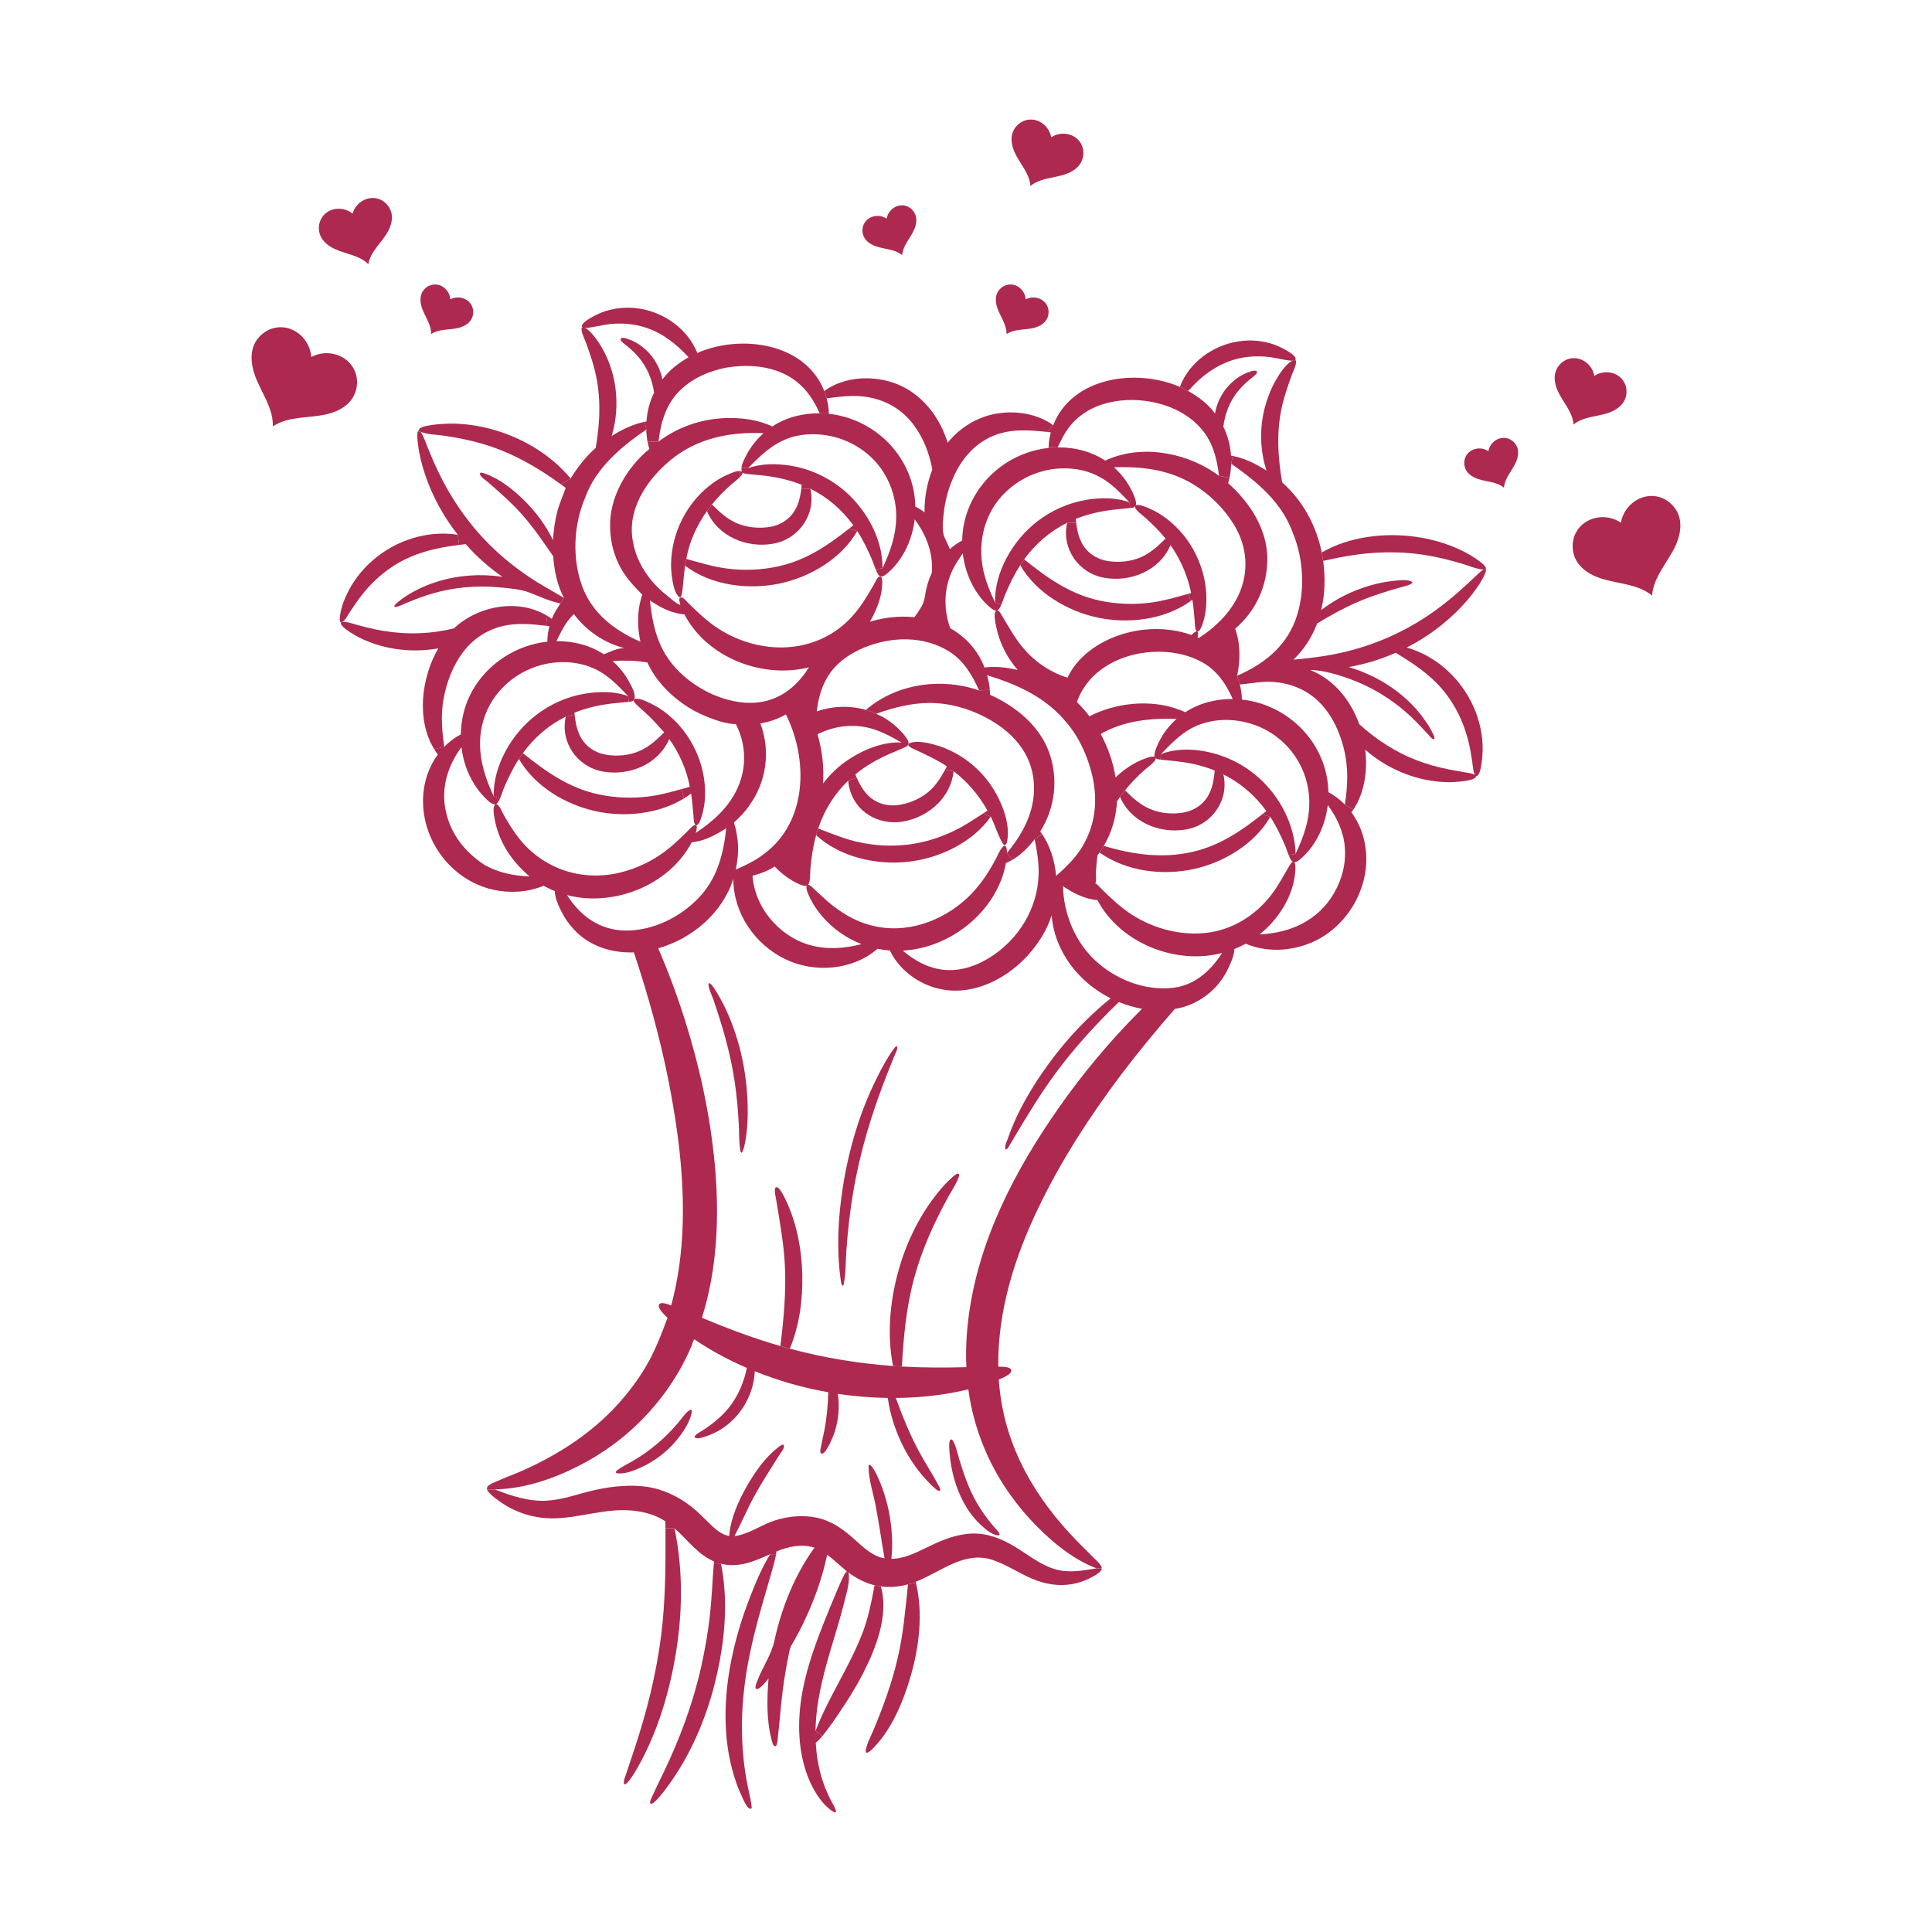 <svg width="100" height="100" viewBox="0 0 100 100" fill="none" xmlns="http://www.w3.org/2000/svg">
<path d="M85.512 30.816L85.518 30.832C85.516 30.83 85.512 30.828 85.51 30.826C85.51 30.83 85.508 30.832 85.508 30.836L85.502 30.82C84.76 30.215 83.734 30.227 82.862 29.939C82.363 29.775 81.877 29.496 81.608 29.045C81.348 28.609 81.328 28.039 81.559 27.588C81.994 26.734 83.129 26.531 83.897 27.053C84.051 26.137 84.983 25.457 85.901 25.732C86.387 25.879 86.785 26.285 86.92 26.775C87.061 27.281 86.926 27.826 86.699 28.299C86.303 29.129 85.586 29.861 85.512 30.816Z" fill="#AD2950"/>
<path d="M83.213 21.383C82.631 21.572 81.948 21.566 81.454 21.968L81.448 21.98C81.448 21.976 81.448 21.974 81.448 21.972C81.446 21.974 81.444 21.974 81.442 21.976L81.446 21.967C81.397 21.33 80.918 20.842 80.655 20.289C80.502 19.972 80.415 19.609 80.508 19.271C80.598 18.947 80.864 18.676 81.186 18.578C81.799 18.394 82.42 18.847 82.522 19.457C83.034 19.109 83.791 19.244 84.081 19.814C84.235 20.115 84.223 20.496 84.049 20.785C83.87 21.086 83.545 21.273 83.213 21.383Z" fill="#AD2950"/>
<path d="M77.846 25.236L77.85 25.244C77.848 25.244 77.846 25.244 77.846 25.242C77.844 25.244 77.844 25.246 77.844 25.246L77.84 25.24C77.469 24.935 76.957 24.941 76.519 24.799C76.272 24.717 76.027 24.576 75.894 24.351C75.764 24.133 75.754 23.849 75.869 23.623C76.088 23.195 76.654 23.094 77.039 23.355C77.115 22.898 77.58 22.558 78.041 22.695C78.283 22.767 78.482 22.973 78.551 23.217C78.619 23.469 78.553 23.742 78.439 23.978C78.242 24.392 77.883 24.76 77.846 25.236Z" fill="#AD2950"/>
<path d="M76.572 29.047C76.633 29.095 76.971 29.334 76.9 29.449C76.908 29.453 76.91 29.459 76.912 29.466L76.781 29.482C76.428 29.457 76.061 29.293 75.725 29.193C75.109 29.008 74.482 28.849 73.848 28.742C72.324 28.488 70.781 28.564 69.272 28.865C68.963 28.929 68.697 28.986 68.486 29.031L68.412 28.595C69.848 27.769 71.658 27.558 73.277 27.785C74.064 27.896 74.844 28.113 75.564 28.451C75.916 28.619 76.266 28.81 76.572 29.047Z" fill="#AD2950"/>
<path d="M73.033 37.098C72.334 36.44 71.535 35.893 70.67 35.48C70.184 35.25 69.68 35.062 69.166 34.912C68.713 34.781 68.285 34.691 67.814 34.676C69.047 35.17 69.918 36.254 70.353 37.482C71.234 38.281 72.231 38.934 73.344 39.357C73.871 39.559 74.42 39.711 74.978 39.822C75.26 39.879 75.543 39.924 75.824 39.975C75.988 40.004 76.188 40.022 76.338 40.105C76.236 39.9 76.234 39.627 76.199 39.402C76.147 39.045 76.084 38.685 75.996 38.334C75.803 37.578 75.492 36.85 75.051 36.203C74.338 35.133 73.322 34.438 72.24 33.787C71.406 34.158 70.574 34.391 69.807 34.527C70.928 34.857 71.986 35.44 72.844 36.236C73.201 36.568 73.525 36.94 73.799 37.344C73.926 37.527 74.045 37.715 74.139 37.916C74.168 37.978 74.266 38.141 74.248 38.215C74.207 38.377 73.99 38.092 73.93 38.025C73.635 37.713 73.346 37.393 73.033 37.098ZM63.725 24L63.807 23.6C64.43 23.719 65.023 24.02 65.553 24.355C65.209 23.301 65.189 22.143 65.473 21.07C65.602 20.588 65.785 20.115 66.035 19.682C66.244 19.32 66.514 18.891 66.879 18.672L67.076 18.678C67.131 18.834 66.92 19.254 66.887 19.35C66.695 19.865 66.514 20.385 66.383 20.92C66.055 22.273 66.133 23.609 66.363 24.967C67.432 25.92 68.131 27.195 68.412 28.596L68.486 29.031C68.606 29.877 68.582 30.742 68.385 31.576C69.144 30.994 70.019 30.561 70.938 30.299C71.297 30.197 71.664 30.119 72.031 30.078C72.328 30.045 72.719 29.98 73.01 30.078C73.143 30.121 73.133 30.166 73.022 30.229C72.85 30.326 72.629 30.361 72.441 30.416C71.689 30.631 70.945 30.863 70.225 31.18C69.512 31.488 68.838 31.869 68.174 32.272C67.91 32.975 67.494 33.621 66.949 34.143C67.217 34.119 67.482 34.094 67.748 34.062C68.295 33.998 68.84 33.916 69.379 33.797C70.975 33.443 72.494 32.803 73.857 31.898C74.41 31.531 74.936 31.123 75.436 30.688C75.725 30.434 76.006 30.172 76.285 29.91C76.441 29.764 76.6 29.596 76.781 29.482L76.912 29.467C76.959 29.596 76.658 30.23 75.949 31.064C75.281 31.854 74.207 32.807 72.811 33.516C74.348 33.949 75.623 35.131 76.268 36.578C76.586 37.291 76.758 38.072 76.742 38.853C76.74 38.975 76.684 40.219 76.397 40.17C76.42 40.391 75.584 40.453 75.473 40.463C74.961 40.512 74.443 40.477 73.939 40.387C72.731 40.17 71.586 39.617 70.664 38.803C70.791 39.834 70.644 41.027 70.045 41.912L69.611 41.65C69.756 40.691 69.803 39.752 69.57 38.803C69.295 37.664 68.723 36.533 67.713 35.881C67.191 35.541 66.586 35.357 65.967 35.301C65.352 35.244 64.779 35.379 64.17 35.428L64.031 34.978C65.381 34.391 66.518 33.514 67.051 32.096C67.58 30.68 67.488 28.92 66.897 27.537C66.336 25.982 65.031 24.914 63.725 24Z" fill="#AD2950"/>
<path d="M66.043 17.869C66.168 17.918 67.211 18.377 67.045 18.637C67.059 18.646 67.068 18.66 67.076 18.677L66.879 18.672C66.455 18.646 66.041 18.515 65.619 18.471C65.113 18.42 64.609 18.441 64.117 18.552C63.221 18.762 62.44 19.259 61.803 19.914C61.688 20.033 61.586 20.142 61.498 20.238L61.07 20.027C61.535 18.763 62.781 17.875 64.088 17.672C64.742 17.566 65.422 17.633 66.043 17.869Z" fill="#AD2950"/>
<path d="M61.26 39.451C60.727 39.371 60.31 39.351 60.062 39.318L60.096 39.027C61.414 38.531 63.09 38.904 64.26 39.601C65.553 40.373 66.504 41.621 66.897 43.078C67.019 43.547 67.061 43.931 67.057 44.199L66.699 44.259C66.627 44.078 66.566 43.884 66.545 43.834C66.318 43.294 66.066 42.769 65.75 42.279L65.33 42.15C65.402 42.091 65.473 42.037 65.545 41.978C64.963 41.177 64.209 40.523 63.322 40.084L62.853 40.078C62.861 40.013 62.867 39.947 62.873 39.882C62.291 39.65 61.728 39.517 61.26 39.451Z" fill="#AD2950"/>
<path d="M57.163 29.908C55.829 29.676 54.928 28.391 55.235 27.059L55.702 27.053C55.758 27.508 55.86 27.963 56.141 28.338C56.444 28.74 56.895 28.977 57.389 29.047C57.936 29.123 58.522 29.066 59.032 28.85C59.54 28.633 59.942 28.264 60.327 27.877C60.001 27.471 59.633 27.113 59.247 26.768C59.172 26.701 58.667 26.34 58.755 26.191L58.786 26.16C58.926 26.072 59.327 26.252 59.428 26.293C59.766 26.43 60.081 26.617 60.372 26.836C61.001 27.314 61.516 27.939 61.87 28.643C62.264 29.422 62.475 30.307 62.44 31.18C62.428 31.549 62.372 31.93 62.249 32.281C62.219 32.359 62.108 32.719 61.973 32.684C61.969 32.682 61.963 32.68 61.958 32.678C61.838 32.621 61.848 32.268 61.84 32.176C61.807 31.797 61.78 31.418 61.717 31.043C61.688 31.066 61.657 31.09 61.626 31.111L61.516 30.732C61.563 30.719 61.608 30.705 61.655 30.693C61.547 30.189 61.374 29.629 61.096 29.074C60.944 28.764 60.77 28.48 60.584 28.221C60.02 29.537 58.524 30.146 57.163 29.908Z" fill="#AD2950"/>
<path d="M57.973 41.25L58.232 40.904C58.615 41.293 59.018 41.658 59.525 41.873C60.035 42.092 60.621 42.148 61.166 42.072C61.662 42.002 62.115 41.766 62.418 41.363C62.699 40.988 62.801 40.533 62.853 40.078L63.322 40.084C63.631 41.416 62.728 42.699 61.395 42.932C60.031 43.172 58.541 42.562 57.973 41.25Z" fill="#AD2950"/>
<path d="M57.129 43.785C58.67 44.238 60.207 44.457 61.793 44.076C63.16 43.746 64.254 43.002 65.33 42.15L65.75 42.279C64.939 43.684 63.353 44.635 61.803 44.978C60.178 45.336 58.291 45.109 56.912 44.125L57.129 43.785Z" fill="#AD2950"/>
<path d="M54.277 23.14C54.281 22.884 54.324 22.627 54.391 22.378C54.332 22.373 54.273 22.367 54.215 22.359L54.512 22.009C55.502 19.486 58.85 19.06 61.07 20.027L61.498 20.238C62.02 20.525 62.531 20.912 62.887 21.4C63 20.752 63.334 20.156 63.834 19.73C64.027 19.562 64.242 19.423 64.475 19.324C64.561 19.289 64.977 19.101 65.059 19.234C65.123 19.341 64.707 19.621 64.648 19.672C64.436 19.855 64.234 20.052 64.057 20.273C63.641 20.797 63.404 21.422 63.32 22.084C63.547 22.548 63.682 23.06 63.717 23.58C63.746 23.584 63.777 23.589 63.807 23.599L63.725 24C63.717 24.244 63.693 24.492 63.639 24.732L63.092 24.625C63 23.759 62.772 22.886 62.193 22.212C61.672 21.601 60.99 21.197 60.228 20.957C58.639 20.455 56.58 20.646 55.44 21.982C55.09 22.402 54.893 22.837 54.748 23.158L54.277 23.14Z" fill="#AD2950"/>
<path d="M53.334 9.619C53.285 8.982 52.807 8.492 52.543 7.939C52.391 7.625 52.303 7.261 52.395 6.924C52.485 6.597 52.752 6.326 53.075 6.228C53.688 6.045 54.307 6.498 54.41 7.109C54.922 6.761 55.678 6.896 55.969 7.467C56.123 7.767 56.11 8.146 55.938 8.437C55.758 8.738 55.434 8.924 55.102 9.033C54.518 9.224 53.836 9.217 53.34 9.621L53.336 9.631C53.336 9.629 53.336 9.627 53.336 9.625C53.334 9.627 53.332 9.627 53.33 9.629L53.334 9.619Z" fill="#AD2950"/>
<path d="M52.807 29.254L53.01 28.953C54.203 29.914 55.404 30.764 56.932 31.09C57.801 31.273 58.69 31.305 59.568 31.191C60.201 31.105 60.805 30.932 61.416 30.762C61.449 30.752 61.482 30.742 61.516 30.732L61.625 31.111C61.596 31.133 61.565 31.154 61.533 31.176C60.191 32.096 58.352 32.297 56.797 31.963C55.228 31.625 53.623 30.672 52.807 29.254Z" fill="#AD2950"/>
<path d="M52.097 17.285C52.108 16.807 51.788 16.406 51.634 15.973C51.544 15.726 51.505 15.449 51.6 15.203C51.692 14.967 51.911 14.785 52.161 14.738C52.632 14.646 53.059 15.031 53.091 15.494C53.499 15.275 54.052 15.434 54.225 15.881C54.317 16.117 54.28 16.398 54.128 16.602C53.972 16.812 53.716 16.928 53.46 16.984C53.011 17.082 52.501 17.025 52.1 17.289L52.097 17.295C52.097 17.293 52.097 17.293 52.097 17.291C52.095 17.291 52.095 17.293 52.093 17.293L52.097 17.285Z" fill="#AD2950"/>
<path d="M52.012 30.808C51.987 30.863 51.914 31.103 51.827 31.302L51.501 31.175C51.475 29.58 52.454 27.935 53.69 26.986C54.432 26.416 55.299 26.029 56.221 25.873C56.942 25.754 57.768 25.74 58.461 26.002L58.493 26.295C58.461 26.3 58.432 26.3 58.414 26.302C58.151 26.336 57.881 26.353 57.618 26.384C56.954 26.463 56.303 26.607 55.682 26.857C55.688 26.924 55.696 26.988 55.702 27.052L55.235 27.058C54.346 27.498 53.592 28.152 53.01 28.953L52.807 29.254C52.489 29.744 52.237 30.269 52.012 30.808Z" fill="#AD2950"/>
<path d="M51.232 35.705C51.24 35.791 51.242 35.875 51.242 35.961C52.545 36.547 53.777 37.527 54.287 38.904C54.797 40.279 54.621 41.803 53.842 43.041C53.873 43.082 53.902 43.123 53.932 43.164L53.553 43.445C53.262 43.818 52.904 44.185 52.494 44.447C52.461 44.468 52.426 44.49 52.391 44.51L52.121 44.148C52.723 43.422 53.221 42.611 53.426 41.678C53.621 40.777 53.522 39.824 53.07 39.015C52.605 38.179 51.83 37.554 50.988 37.119C50.092 36.654 49.113 36.383 48.098 36.386C47.16 36.388 46.242 36.629 45.361 36.939L44.822 36.744C44.879 36.693 44.94 36.638 45.012 36.584C46.598 35.349 48.803 35.084 50.676 35.736L51.232 35.705Z" fill="#AD2950"/>
<path d="M49.163 75.326C49.155 75.236 49.063 74.529 49.225 74.505C49.399 74.478 49.6 75.371 49.636 75.482C49.782 75.957 49.932 76.429 50.12 76.888C50.456 77.711 50.923 78.429 51.508 79.095C51.581 79.179 51.917 79.502 51.624 79.466C51.292 79.424 50.942 79.097 50.712 78.877C50.055 78.246 49.632 77.404 49.386 76.535C49.274 76.142 49.2 75.734 49.163 75.326Z" fill="#AD2950"/>
<path d="M49.132 61.857C48.378 63.219 47.733 64.627 47.323 66.131C46.911 67.64 46.768 69.172 46.682 70.73L46.222 70.703C45.892 69.015 46.075 67.209 46.561 65.572C46.975 64.177 47.645 62.832 48.567 61.701C48.774 61.443 48.999 61.189 49.251 60.971C49.304 60.924 49.52 60.709 49.612 60.75C49.784 60.824 49.184 61.764 49.132 61.857Z" fill="#AD2950"/>
<path d="M44.817 90.561C44.875 90.238 45.055 89.914 45.182 89.613C45.703 88.379 46.158 87.133 46.463 85.826C46.76 84.564 46.862 83.289 46.998 82.006L47.407 81.916C47.789 83.49 47.575 85.268 47.123 86.801C46.74 88.106 46.145 89.535 45.168 90.516C45.055 90.629 44.76 90.889 44.817 90.561Z" fill="#AD2950"/>
<path d="M47.12 38.451C47.475 38.324 47.969 38.443 48.319 38.531C48.723 38.633 49.112 38.795 49.475 38.996C50.346 39.476 51.071 40.199 51.553 41.068C51.94 41.767 52.274 42.693 52.137 43.506C52.114 43.646 52.067 43.74 52.006 43.74C52.004 43.74 52.001 43.74 51.999 43.74C51.959 43.734 51.913 43.691 51.864 43.597C51.633 43.175 51.499 42.703 51.282 42.271L50.897 42.097C50.969 42.05 51.041 42.004 51.114 41.957C50.67 41.166 50.083 40.467 49.36 39.918L48.919 39.838C48.948 39.779 48.979 39.722 49.008 39.666C48.512 39.332 47.979 39.086 47.438 38.836C47.344 38.793 46.956 38.638 47.016 38.521C47.03 38.494 47.061 38.47 47.12 38.451Z" fill="#AD2950"/>
<path d="M46.692 13.203C46.321 12.9 45.809 12.904 45.371 12.761C45.123 12.68 44.879 12.539 44.744 12.314C44.615 12.098 44.606 11.812 44.721 11.586C44.94 11.158 45.506 11.058 45.891 11.318C45.967 10.861 46.432 10.521 46.891 10.658C47.135 10.732 47.334 10.935 47.401 11.18C47.471 11.431 47.404 11.705 47.291 11.941C47.092 12.357 46.735 12.723 46.697 13.201L46.701 13.209C46.699 13.207 46.697 13.207 46.696 13.205C46.696 13.207 46.696 13.209 46.696 13.211L46.692 13.203Z" fill="#AD2950"/>
<path d="M43.902 40.406L44.346 40.258C44.527 40.666 44.754 41.057 45.117 41.334C45.557 41.662 46.102 41.748 46.633 41.647C47.18 41.539 47.713 41.299 48.125 40.926C48.465 40.615 48.703 40.234 48.918 39.838L49.359 39.918C49.221 41.24 48.137 42.223 46.873 42.498C45.68 42.76 44.44 42.193 44.027 41.006C43.951 40.781 43.918 40.582 43.902 40.406Z" fill="#AD2950"/>
<path d="M44.166 61.682C43.992 62.695 43.881 63.717 43.807 64.74C43.766 65.289 43.787 65.873 43.68 66.414C43.666 66.488 43.664 66.594 43.59 66.523C43.533 66.469 43.524 66.275 43.51 66.205C43.481 66.025 43.463 65.842 43.446 65.66C43.348 64.576 43.379 63.473 43.5 62.389C43.756 60.103 44.367 57.814 45.406 55.752C45.645 55.277 45.897 54.793 46.211 54.363C46.256 54.303 46.399 54.059 46.44 54.195C46.473 54.312 46.319 54.58 46.279 54.684C46.156 54.998 46.028 55.31 45.904 55.625C45.131 57.586 44.518 59.602 44.166 61.682Z" fill="#AD2950"/>
<path d="M42.647 93.369C42.272 92.947 41.992 92.43 41.793 91.904C41.328 90.662 41.278 89.285 41.465 87.984C41.658 86.623 42.123 85.309 42.625 84.033C42.856 83.451 43.094 82.875 43.338 82.297C43.436 82.072 43.529 81.844 43.641 81.627C43.678 81.551 43.717 81.459 43.772 81.389L43.922 81.397C44.006 81.881 43.809 82.477 43.696 82.943C43.535 83.592 43.34 84.232 43.147 84.875C42.684 86.412 42.235 87.971 42.211 89.592L42.561 89.863C42.459 89.988 42.35 90.109 42.223 90.203C42.264 90.928 42.389 91.644 42.633 92.328C42.74 92.627 42.867 92.912 43.008 93.193C43.088 93.352 43.209 93.522 43.258 93.693C43.358 94.062 42.731 93.461 42.647 93.369Z" fill="#AD2950"/>
<path d="M42.211 89.592C42.895 87.805 44.01 86.221 44.68 84.426C44.967 83.648 45.113 82.863 45.268 82.053L45.594 82.111C46.014 83.602 45.338 85.309 44.668 86.621C44.293 87.353 43.848 88.049 43.387 88.731C43.178 89.041 42.965 89.346 42.736 89.641C42.68 89.713 42.621 89.789 42.56 89.863L42.211 89.592Z" fill="#AD2950"/>
<path d="M42.242 43.227L42.35 42.881C43.037 43.148 43.715 43.428 44.44 43.588C45.281 43.772 46.135 43.818 46.99 43.717C47.805 43.619 48.598 43.375 49.34 43.023C49.889 42.764 50.389 42.43 50.897 42.098L51.281 42.272C50.326 43.625 48.605 44.428 46.992 44.607C45.357 44.785 43.48 44.369 42.242 43.227Z" fill="#AD2950"/>
<path d="M40.391 69.67C40.565 68.263 40.698 66.865 40.623 65.447C40.563 64.312 40.352 63.209 40.174 62.09C40.157 61.992 40.039 61.543 40.155 61.463C40.34 61.34 40.692 62.158 40.733 62.248C41.26 63.408 41.496 64.707 41.526 65.975C41.557 67.267 41.377 68.605 40.883 69.806L40.391 69.67Z" fill="#AD2950"/>
<path d="M34.445 79.107C34.445 78.986 34.441 78.865 34.441 78.744C33.783 78.312 32.998 78.164 32.221 78.166C30.812 78.174 29.434 78.728 28.027 78.557C27.33 78.473 26.656 78.228 26.068 77.852C25.986 77.799 25.297 77.35 25.211 77.107L25.609 77.092C26.5 77.436 27.371 77.734 28.342 77.672C29.176 77.619 29.977 77.303 30.789 77.123C31.266 77.019 31.754 76.941 32.242 76.916C32.633 76.889 33.029 76.898 33.42 76.949C34.299 77.064 35.109 77.453 35.803 77.998C36.133 78.262 36.424 78.559 36.721 78.852C37.002 79.129 37.338 79.438 37.74 79.502C37.816 78.57 38.246 77.625 38.713 76.828C39.111 76.143 39.609 75.441 40.24 74.945C40.307 74.891 40.56 74.664 40.582 74.842C40.598 74.984 40.377 75.246 40.307 75.359C39.869 76.059 39.418 76.748 39.022 77.475C38.66 78.143 38.371 78.84 38.016 79.51C38.748 79.418 39.402 78.928 40.096 78.701C40.855 78.457 41.701 78.389 42.475 78.606C43.195 78.805 43.772 79.262 44.315 79.754C44.75 80.147 45.185 80.555 45.785 80.662C45.617 79.738 45.496 78.805 45.314 77.883C45.193 77.268 44.975 76.615 44.957 75.982C44.943 75.525 45.283 76.143 45.342 76.258C45.994 77.572 46.291 79.228 46.137 80.686C46.941 80.676 47.672 80.225 48.385 79.9C49.092 79.578 49.842 79.328 50.629 79.383C51.412 79.438 52.111 79.783 52.76 80.201C53.363 80.584 53.951 81.041 54.648 81.232C55.365 81.432 56.043 81.291 56.756 81.178L57.012 81.189C57.082 81.336 56.58 81.6 56.482 81.65C56.184 81.812 55.857 81.924 55.522 81.988C54.807 82.121 54.092 82 53.426 81.717C52.728 81.42 52.094 80.981 51.371 80.74C49.902 80.256 48.695 81.371 47.397 81.873C47.4 81.885 47.404 81.9 47.406 81.912C47.406 81.914 47.406 81.914 47.406 81.916L46.998 82.006C46.568 82.123 46.082 82.18 45.594 82.111L45.268 82.053C44.772 81.934 44.303 81.682 43.922 81.397L43.772 81.389C43.789 81.365 43.81 81.342 43.832 81.326C43.486 81.049 43.168 80.738 42.815 80.469C42.553 81.725 42.103 82.947 41.539 84.098C41.416 84.352 41.281 84.603 41.145 84.852C41.08 84.967 41.006 85.082 40.945 85.199C40.877 85.338 40.855 85.49 40.824 85.644C40.703 86.223 40.605 86.809 40.527 87.393C40.416 88.219 40.365 89.053 40.266 89.879C40.254 89.977 40.252 90.311 40.152 90.371C40.016 90.457 39.953 90.113 39.932 90.029C39.668 89.022 39.697 87.91 39.779 86.881C39.707 86.965 39.295 87.514 39.135 87.414C39.102 87.394 39.098 87.348 39.105 87.295C39.117 87.201 39.168 87.084 39.182 87.045C39.441 86.328 39.92 85.68 40.08 84.934C40.451 83.231 41.129 81.519 42.158 80.107C41.51 79.897 40.799 80.047 40.19 80.303C40.184 80.352 40.176 80.398 40.17 80.447L39.863 80.445C39.055 80.811 38.221 81.17 37.318 80.938L36.949 80.908V80.906C36.951 80.877 36.955 80.848 36.957 80.818C36.103 80.459 35.594 79.689 34.91 79.106L34.445 79.107Z" fill="#AD2950"/>
<path d="M38.403 92.99C38.196 92.568 38.044 92.119 37.921 91.67C37.419 89.856 37.474 87.91 37.825 86.07C37.858 85.898 37.894 85.728 37.931 85.561C38.144 84.603 38.434 83.666 38.788 82.752C39.091 81.963 39.421 81.166 39.864 80.445L40.171 80.447C40.114 80.789 40.005 81.127 39.913 81.457C39.77 81.961 39.62 82.465 39.474 82.973C39.159 84.068 38.878 85.174 38.679 86.297C38.624 86.603 38.577 86.914 38.54 87.223C38.54 87.225 38.54 87.227 38.54 87.228C38.323 88.947 38.356 90.682 38.688 92.394C38.755 92.728 38.845 93.062 38.89 93.402C38.905 93.514 38.94 93.674 38.8 93.611C38.624 93.535 38.477 93.147 38.403 92.99Z" fill="#AD2950"/>
<path d="M38.435 24.451C38.451 24.517 38.379 24.613 38.279 24.711L38.297 24.379C38.338 24.381 38.375 24.39 38.406 24.41H38.408C38.379 24.353 38.371 24.287 38.379 24.213L38.717 24.236C39.41 23.978 40.234 23.99 40.957 24.109C41.879 24.263 42.746 24.652 43.486 25.22C44.725 26.172 45.703 27.816 45.678 29.412L45.322 29.468C45.246 29.287 45.188 29.093 45.166 29.043C44.941 28.504 44.69 27.978 44.371 27.488L43.941 27.367C44.016 27.306 44.09 27.248 44.166 27.187C43.586 26.388 42.832 25.736 41.943 25.295L41.477 25.289C41.484 25.224 41.49 25.158 41.496 25.093C40.873 24.845 40.225 24.697 39.56 24.619C39.295 24.588 39.027 24.572 38.76 24.541C38.703 24.531 38.478 24.527 38.435 24.451Z" fill="#AD2950"/>
<path d="M38.239 58.191C38.198 57.43 38.132 56.67 38.016 55.916C37.794 54.471 37.388 53.08 36.911 51.701C36.88 51.609 36.594 50.988 36.692 50.9C36.827 50.781 37.415 51.93 37.46 52.014C38.243 53.596 38.647 55.381 38.696 57.142C38.716 57.836 38.688 58.549 38.546 59.232C38.518 59.371 38.376 59.928 38.313 59.514C38.245 59.082 38.263 58.629 38.239 58.191Z" fill="#AD2950"/>
<path d="M36.59 26.455L36.85 26.111C37.236 26.5 37.639 26.867 38.147 27.086C38.656 27.303 39.24 27.357 39.789 27.283C40.281 27.213 40.734 26.977 41.037 26.572C41.318 26.197 41.422 25.744 41.477 25.289L41.943 25.295C42.25 26.625 41.348 27.908 40.016 28.143C38.652 28.383 37.156 27.77 36.59 26.455Z" fill="#AD2950"/>
<path d="M35.459 29.281L35.523 28.93C36.227 29.123 36.918 29.338 37.648 29.43C38.516 29.539 39.389 29.506 40.244 29.324C41.68 29.018 42.824 28.252 43.941 27.367L44.371 27.488C43.555 28.91 41.949 29.861 40.381 30.197C38.754 30.549 36.815 30.311 35.459 29.281Z" fill="#AD2950"/>
<path d="M35.323 30.556C35.311 30.67 35.286 30.91 35.19 30.91C35.161 30.91 35.124 30.884 35.081 30.83C34.891 30.59 34.833 30.211 34.788 29.92C34.737 29.603 34.723 29.283 34.743 28.961C34.792 28.129 35.044 27.308 35.466 26.59C35.823 25.978 36.307 25.435 36.882 25.017C37.159 24.816 37.46 24.642 37.78 24.515C37.895 24.472 38.128 24.365 38.298 24.379L38.28 24.711C38.132 24.859 37.925 25.009 37.872 25.056C37.505 25.384 37.159 25.728 36.85 26.111L36.59 26.455C36.077 27.177 35.671 28.049 35.524 28.929L35.46 29.281C35.399 29.705 35.372 30.131 35.323 30.556Z" fill="#AD2950"/>
<path d="M27.064 38.984C28.258 39.941 29.455 40.793 30.984 41.117C31.854 41.301 32.74 41.336 33.623 41.219C34.185 41.145 34.73 40.996 35.273 40.844L35.404 41.324C34.082 42.141 32.334 42.312 30.85 41.992C29.279 41.656 27.678 40.703 26.857 39.281L27.064 38.984Z" fill="#AD2950"/>
<path d="M33.813 92.867C33.979 92.49 34.166 92.123 34.344 91.752C35.182 90.004 35.866 88.182 36.288 86.289C36.501 85.336 36.669 84.371 36.766 83.4C36.85 82.572 36.879 81.74 36.95 80.908L37.319 80.938C37.647 82.566 37.563 84.311 37.254 85.965C37.174 86.385 37.083 86.799 36.979 87.203C36.506 89.051 35.721 90.867 34.596 92.41C34.536 92.496 33.813 93.5 33.666 93.35C33.592 93.272 33.782 92.936 33.813 92.867Z" fill="#AD2950"/>
<path d="M29.754 37.082C29.809 37.539 29.91 37.992 30.192 38.367C30.494 38.769 30.945 39.008 31.444 39.076C31.988 39.154 32.572 39.097 33.082 38.879C33.592 38.662 33.994 38.293 34.379 37.904C34.108 37.633 33.877 37.328 33.594 37.066C33.133 36.636 32.793 36.379 32.793 36.252C32.793 36.248 32.793 36.244 32.795 36.238C32.797 36.234 32.797 36.23 32.799 36.226L32.821 36.203C33.02 36.078 33.447 36.304 33.621 36.383C33.953 36.535 34.266 36.734 34.549 36.965C35.803 37.982 36.545 39.586 36.494 41.203C36.481 41.547 36.43 41.892 36.328 42.222C36.299 42.318 36.19 42.722 36.041 42.715C36.031 42.715 36.024 42.713 36.014 42.711C35.895 42.66 35.903 42.291 35.893 42.207C35.858 41.828 35.826 41.449 35.772 41.074C35.711 41.119 35.647 41.164 35.584 41.207C35.526 41.248 35.465 41.287 35.404 41.324L35.274 40.843C35.338 40.826 35.404 40.808 35.469 40.791C35.547 40.765 35.625 40.744 35.705 40.722C35.539 39.842 35.162 38.98 34.639 38.252C34.071 39.566 32.578 40.174 31.213 39.937C29.881 39.703 28.979 38.418 29.287 37.09L29.742 36.986C29.746 37.019 29.75 37.05 29.754 37.082Z" fill="#AD2950"/>
<path d="M32.441 91.725C32.57 91.318 32.711 90.914 32.844 90.51C33.477 88.602 33.969 86.643 34.221 84.647C34.455 82.797 34.451 80.965 34.445 79.107L34.91 79.106C35.379 81.307 35.328 83.652 34.934 85.859C34.59 87.789 33.996 89.715 33.035 91.432C32.984 91.522 32.426 92.508 32.307 92.336C32.231 92.227 32.41 91.824 32.441 91.725Z" fill="#AD2950"/>
<path d="M33.125 75.978C32.85 76.1 32.523 76.23 32.209 76.26C32.147 76.266 32.084 76.267 32.02 76.266C31.805 76.256 31.854 76.164 31.99 76.066C32.24 75.887 32.529 75.754 32.793 75.596C33.205 75.35 33.604 75.078 33.969 74.767C34.371 74.439 34.736 74.066 35.074 73.674C35.258 73.463 35.434 73.174 35.66 73.01C35.854 72.869 35.811 73.107 35.772 73.246C35.68 73.574 35.504 73.885 35.311 74.166C35.281 74.207 35.254 74.246 35.225 74.285C34.691 75.019 33.957 75.613 33.125 75.978Z" fill="#AD2950"/>
<path d="M31.645 16.767C31.193 16.805 30.754 16.949 30.303 16.974L30.119 16.955C30.123 16.951 30.131 16.943 30.139 16.939C29.969 16.68 31.016 16.221 31.141 16.172C31.748 15.941 32.41 15.875 33.053 15.967C34.359 16.152 35.594 17.025 36.092 18.269C38.315 17.293 41.67 17.717 42.664 20.24L42.787 20.617C42.853 20.861 42.897 21.119 42.898 21.375C42.9 21.383 42.902 21.39 42.9 21.398L42.426 21.392C42.033 20.504 41.486 19.785 40.594 19.355C39.672 18.912 38.584 18.863 37.588 19.029C36.699 19.205 35.844 19.572 35.191 20.213C34.477 20.916 34.188 21.884 34.086 22.857L33.518 22.871C33.477 22.66 33.457 22.449 33.451 22.236L33.369 21.834C33.398 21.826 33.43 21.82 33.461 21.814C33.496 21.299 33.627 20.789 33.855 20.324C33.762 19.66 33.506 19.037 33.078 18.517C32.895 18.297 32.688 18.105 32.471 17.92C32.406 17.865 32.06 17.642 32.129 17.531C32.209 17.4 32.664 17.607 32.748 17.644C32.975 17.748 33.185 17.888 33.373 18.055C33.842 18.467 34.166 19.029 34.287 19.64C34.633 19.164 35.131 18.779 35.641 18.492C34.982 17.779 34.236 17.189 33.287 16.914C32.754 16.762 32.197 16.718 31.645 16.767Z" fill="#AD2950"/>
<path d="M29.288 37.089C28.399 37.529 27.643 38.181 27.065 38.984L26.858 39.281C26.541 39.773 26.29 40.298 26.063 40.836C26.04 40.892 25.969 41.132 25.881 41.33L25.551 41.205C25.528 39.609 26.504 37.964 27.743 37.015C28.483 36.447 29.35 36.056 30.272 35.904C30.995 35.783 31.819 35.771 32.514 36.033L32.539 36.326C32.508 36.328 32.485 36.332 32.469 36.334C32.202 36.365 31.936 36.382 31.668 36.414C31.006 36.492 30.358 36.638 29.735 36.888C29.737 36.921 29.739 36.955 29.743 36.986L29.288 37.089Z" fill="#AD2950"/>
<path d="M67.041 45.113C66.956 46.367 66.166 47.596 65.2 48.363C65.202 48.363 65.207 48.363 65.21 48.363C66.786 48.293 68.233 47.643 69.047 46.23C69.465 45.516 69.676 44.684 69.608 43.855C69.543 43.045 69.206 42.32 68.725 41.672C68.643 42.357 68.416 43.023 68.049 43.607C67.911 43.824 67.754 44.027 67.575 44.211C67.508 44.283 67.137 44.674 66.981 44.629C67.082 44.709 67.049 45.035 67.041 45.113ZM56.389 37.076C57.756 36.365 59.594 36.174 61.065 36.744C61.163 36.779 61.26 36.82 61.352 36.865C62.086 36.387 62.934 36.172 63.807 36.182C63.463 35.41 63.008 34.717 62.254 34.295C61.465 33.853 60.561 33.693 59.666 33.742C57.987 33.832 56.325 34.685 55.741 36.338C55.973 36.566 56.194 36.815 56.389 37.076ZM60.899 37.211C59.555 37.162 58.159 37.303 56.973 37.992C57.35 38.69 57.618 39.457 57.741 40.242C58.118 39.881 58.545 39.572 59.024 39.361C59.112 39.324 59.606 39.096 59.768 39.18C59.68 39 59.967 38.435 60.022 38.332C60.241 37.908 60.543 37.529 60.899 37.211ZM59.817 39.24C59.852 39.41 59.336 39.766 59.248 39.848C58.883 40.174 58.539 40.522 58.233 40.904L57.973 41.25C57.92 41.326 57.866 41.398 57.813 41.478C57.801 41.74 57.768 41.998 57.717 42.244C57.604 42.824 57.391 43.342 57.129 43.785L56.913 44.125C56.877 44.172 56.844 44.223 56.807 44.27C56.766 44.559 56.747 44.846 56.723 45.135C56.711 45.258 56.77 45.611 56.69 45.723C56.811 45.766 56.954 45.953 57.032 46.029C57.51 46.5 57.998 46.961 58.565 47.33C59.7 48.065 61.106 48.441 62.456 48.283C63.803 48.123 64.987 47.379 65.807 46.31C66.163 45.85 66.422 45.336 66.721 44.844C66.756 44.791 66.844 44.609 66.93 44.609C66.854 44.592 66.77 44.432 66.7 44.26L67.057 44.199C67.489 43.293 67.819 42.352 67.764 41.33C67.668 39.486 66.424 37.926 64.641 37.428C63.791 37.19 62.87 37.203 62.043 37.523C61.243 37.834 60.678 38.424 60.096 39.027L60.063 39.318C60.061 39.318 60.061 39.318 60.059 39.318C59.926 39.299 59.84 39.277 59.817 39.24ZM51.846 31.84C52.245 32.5 52.598 33.164 53.129 33.732C53.708 34.353 54.442 34.826 55.254 35.078C55.743 34.008 56.827 33.256 57.909 32.883C59.102 32.473 60.473 32.438 61.666 32.867C61.805 32.736 61.899 32.664 61.958 32.678C61.963 32.68 61.969 32.682 61.973 32.684C62.02 32.709 62.028 32.816 61.987 32.99C62.008 33 62.03 33.012 62.055 33.022C62.995 32.406 63.823 31.584 64.225 30.514C64.659 29.359 64.487 28.121 63.827 27.092C63.194 26.084 62.215 25.217 61.126 24.736C60.028 24.252 58.846 24.145 57.659 24.186C58.012 24.504 58.315 24.885 58.534 25.309C58.59 25.412 58.883 25.988 58.786 26.16L58.754 26.191C58.752 26.195 58.747 26.195 58.745 26.199C58.733 26.27 58.592 26.289 58.493 26.295L58.461 26.002C58.008 25.531 57.577 25.064 57.002 24.732C56.385 24.373 55.67 24.221 54.963 24.242C53.407 24.287 51.924 25.189 51.229 26.592C50.866 27.326 50.729 28.168 50.811 28.982C50.889 29.764 51.166 30.473 51.501 31.176L51.827 31.303C51.756 31.461 51.68 31.594 51.606 31.586C51.604 31.588 51.6 31.594 51.594 31.596C51.709 31.562 51.799 31.764 51.846 31.84ZM51.581 31.604C51.424 31.656 51.034 31.244 50.961 31.17C50.791 30.99 50.641 30.791 50.508 30.582C50.139 29.998 49.914 29.332 49.833 28.646C49.786 28.711 49.741 28.775 49.696 28.842C49.563 29.035 49.442 29.236 49.334 29.447C48.854 30.393 48.817 31.527 49.188 32.518C49.993 32.971 50.631 33.682 50.958 34.551C50.989 34.547 51.02 34.545 51.051 34.541C51.592 34.48 52.155 34.557 52.678 34.678C52.131 34.057 51.731 33.273 51.569 32.461C51.536 32.305 51.393 31.723 51.571 31.607C51.573 31.605 51.579 31.604 51.581 31.604ZM43.93 39.309C44.704 38.793 45.717 38.383 46.664 38.432C46.065 38.092 45.458 37.758 44.77 37.631C43.938 37.478 43.065 37.627 42.313 38.006C42.557 38.826 42.657 39.699 42.6 40.553C42.975 40.072 43.414 39.639 43.93 39.309ZM43.903 40.406C43.188 41.09 42.663 41.941 42.35 42.881L42.243 43.227C42.083 43.801 41.998 44.391 41.944 44.984C41.934 45.09 41.952 45.723 41.813 45.803C41.92 45.775 42.098 45.978 42.151 46.029C42.381 46.238 42.602 46.455 42.836 46.656C43.491 47.215 44.252 47.693 45.098 47.897C46.872 48.369 48.739 47.705 50.055 46.486C50.661 45.926 51.12 45.244 51.51 44.523C51.629 44.307 51.725 44.029 51.893 43.844C51.932 43.795 51.967 43.775 51.995 43.775C51.998 43.775 52.001 43.775 52.002 43.775C52.104 43.779 52.122 44.027 52.122 44.148L52.391 44.51C52.286 44.57 52.178 44.625 52.067 44.67C51.62 47.154 49.204 49.082 46.725 49.203C47.377 49.754 48.116 50.154 48.979 50.207C49.877 50.264 50.76 49.904 51.485 49.393C52.948 48.359 53.829 46.693 53.758 44.898C53.735 44.408 53.653 43.926 53.553 43.445L53.932 43.164C54.366 43.791 54.598 44.588 54.664 45.336C54.807 45.213 54.948 45.084 55.084 44.953C55.493 44.56 55.868 44.133 56.131 43.623C56.694 42.6 56.805 41.416 56.565 40.283C56.333 39.191 55.817 38.031 55.039 37.217C55.039 37.213 55.039 37.213 55.038 37.211C55.038 37.209 55.036 37.207 55.036 37.203C53.981 36.023 52.577 35.404 51.092 34.949C51.163 35.193 51.211 35.449 51.233 35.705L50.676 35.736C50.334 34.959 49.872 34.185 49.133 33.723C47.819 32.898 46.145 32.938 44.737 33.514C44.077 33.785 43.409 34.219 42.985 34.809C42.551 35.418 42.36 36.084 42.276 36.824C43.079 36.537 44.006 36.51 44.823 36.744L45.362 36.94C45.432 37.01 45.583 37.047 45.67 37.098C45.786 37.162 45.897 37.232 46.006 37.309C46.18 37.43 46.346 37.565 46.497 37.715C46.6 37.818 47.129 38.336 47.012 38.518C47.006 38.523 47.002 38.531 46.998 38.535C47.004 38.625 46.815 38.688 46.76 38.715C46.514 38.828 46.26 38.924 46.016 39.033C45.393 39.31 44.801 39.648 44.272 40.082C44.295 40.141 44.321 40.199 44.346 40.258L43.903 40.406ZM41.77 45.83C41.616 45.94 41.088 45.625 40.983 45.565C40.655 45.373 40.358 45.125 40.1 44.852C39.752 45.072 39.346 45.227 38.948 45.33C39.049 46.633 39.833 47.805 40.938 48.486C42.061 49.178 43.348 49.193 44.592 48.867C43.797 48.56 43.083 48.053 42.534 47.402C42.313 47.141 42.114 46.857 41.961 46.549C41.911 46.447 41.653 45.969 41.77 45.83ZM38.084 45.006C38.604 44.781 39.127 44.533 39.571 44.18C41.801 42.506 41.836 39.295 40.678 36.978C40.264 37.213 39.825 37.369 39.356 37.443C39.889 38.857 39.68 40.453 38.793 41.678V41.69C38.543 42.041 38.262 42.334 37.985 42.572C38.006 42.633 38.026 42.693 38.043 42.756C38.096 42.943 38.133 43.135 38.155 43.326L38.157 43.328C38.247 43.875 38.196 44.469 38.084 45.006ZM37.956 45.488C37.403 47.252 35.821 48.59 34.069 49.084C34.588 50.289 35.049 51.522 35.444 52.775C36.209 55.193 36.756 57.705 36.993 60.23C37.243 62.898 37.139 65.639 36.331 68.209C37.661 68.764 39.006 69.273 40.391 69.67L40.883 69.807C42.631 70.279 44.418 70.572 46.221 70.703L46.682 70.731V70.732C47.795 70.795 48.907 70.793 50.018 70.764C49.967 69.647 50.055 68.523 50.247 67.422C50.928 63.484 52.94 59.887 55.266 56.69C56.567 54.912 57.903 53.42 59.112 52.215C58.709 52.143 58.305 52.025 57.913 51.865C56.723 53.014 55.608 54.234 54.626 55.566C53.864 56.6 53.198 57.693 52.545 58.795C52.458 58.943 52.37 59.094 52.278 59.24C52.243 59.297 52.168 59.451 52.102 59.482C52.038 59.508 52.053 59.514 52.034 59.443C51.997 59.305 52.127 59.039 52.172 58.914C52.649 57.529 53.426 56.232 54.282 55.055C55.198 53.799 56.276 52.647 57.489 51.672C55.833 50.85 54.577 49.242 54.432 47.371C54.202 48.137 53.733 48.859 53.2 49.449C52.211 50.545 50.715 51.367 49.204 51.268C47.967 51.185 46.801 50.488 46.176 49.418C46.135 49.344 46.096 49.272 46.059 49.197C45.84 49.18 45.627 49.152 45.422 49.109C44.131 50.228 42.153 50.377 40.647 49.647C39.067 48.883 37.956 47.262 37.956 45.488ZM39.52 22.422C37.801 22.342 36.094 22.678 34.737 23.791C33.481 24.818 32.42 26.385 32.768 28.08C32.901 28.814 33.254 29.488 33.729 30.059C33.975 30.35 34.254 30.611 34.551 30.846C34.692 30.959 34.87 31.125 35.043 31.232C35.102 31.268 35.161 31.297 35.219 31.316C35.19 31.223 35.112 30.986 35.208 30.932H35.209C35.229 30.922 35.252 30.92 35.284 30.924C35.399 30.943 35.539 31.127 35.614 31.201C36.045 31.623 36.475 32.043 36.967 32.391C39.01 33.838 41.868 33.982 43.778 32.236C44.227 31.826 44.588 31.334 44.903 30.814C45.036 30.6 45.157 30.377 45.284 30.158C45.333 30.07 45.395 29.916 45.483 29.859C45.516 29.838 45.545 29.83 45.569 29.838C45.575 29.838 45.579 29.842 45.584 29.844C45.729 29.914 45.643 30.527 45.623 30.635C45.524 31.184 45.303 31.697 45.026 32.18C45.774 31.955 46.549 31.867 47.325 31.947C47.467 31.768 47.596 31.574 47.708 31.373C47.819 31.174 47.85 31.016 47.885 30.793C47.946 30.396 48.061 30.012 48.231 29.648C48.311 28.631 47.946 27.689 47.346 26.883C47.264 27.566 47.039 28.232 46.67 28.816C46.532 29.033 46.377 29.236 46.198 29.424C46.126 29.496 45.737 29.904 45.588 29.834C45.584 29.832 45.581 29.83 45.577 29.826C45.575 29.824 45.571 29.822 45.569 29.82C45.489 29.83 45.397 29.656 45.323 29.469L45.678 29.412C46.168 28.379 46.508 27.299 46.348 26.141C46.192 25.035 45.616 24.016 44.715 23.35C43.795 22.658 42.586 22.348 41.448 22.523C40.284 22.699 39.501 23.424 38.717 24.236L38.379 24.213C38.379 24.209 38.379 24.207 38.379 24.203C38.405 23.959 38.588 23.645 38.67 23.488C38.889 23.086 39.18 22.727 39.52 22.422ZM33.641 31.08C33.727 31.906 33.87 32.723 34.229 33.48H34.231C34.774 34.619 35.782 35.445 36.916 35.957C37.813 36.336 38.872 36.533 39.823 36.234C40.725 35.953 41.376 35.32 41.877 34.539C39.471 35.15 36.594 34.043 35.424 31.799C35.108 31.779 34.789 31.688 34.487 31.557C34.184 31.426 33.895 31.256 33.641 31.08ZM35.803 43.596C34.639 45.83 31.748 46.959 29.35 46.33C30.051 47.434 31.077 48.166 32.418 48.166C33.817 48.166 35.206 47.473 36.164 46.473C37.118 45.477 37.448 44.207 37.59 42.873C37.143 43.152 36.678 43.416 36.166 43.537C36.047 43.565 35.926 43.584 35.803 43.596ZM26.053 42.141C26.301 42.58 26.561 43.016 26.877 43.412C28.143 44.982 30.106 45.635 32.069 45.17C33.026 44.941 33.907 44.502 34.663 43.877C34.993 43.607 35.293 43.309 35.596 43.014C35.661 42.951 35.891 42.666 36.014 42.711C36.018 42.711 36.022 42.713 36.026 42.715C36.083 42.744 36.083 42.885 36.008 43.115C36.909 42.514 37.719 41.797 38.174 40.793C38.659 39.723 38.626 38.523 38.086 37.478C37.592 37.478 37.03 37.272 36.575 37.09C36.145 36.92 35.737 36.699 35.36 36.434C34.583 35.887 33.905 35.16 33.508 34.289C32.954 34.197 32.362 34.176 31.799 34.209C31.768 34.209 31.739 34.213 31.709 34.215C32.049 34.52 32.34 34.879 32.559 35.281C32.67 35.49 32.95 35.963 32.821 36.203L32.799 36.227C32.797 36.23 32.797 36.234 32.795 36.238C32.772 36.301 32.637 36.318 32.547 36.326C32.545 36.326 32.541 36.326 32.539 36.326L32.514 36.033C31.979 35.478 31.465 34.926 30.75 34.605C30.008 34.273 29.182 34.195 28.383 34.338C26.815 34.619 25.463 35.75 25.018 37.297C24.62 38.652 24.965 39.969 25.551 41.205L25.881 41.33C25.813 41.484 25.735 41.615 25.665 41.615C25.838 41.621 25.985 42.02 26.053 42.141ZM29.491 32.014C29.194 32.369 29.004 32.772 28.803 33.185C29.674 33.176 30.524 33.391 31.258 33.867C31.413 33.801 31.59 33.721 31.774 33.656C31.957 33.592 32.145 33.545 32.317 33.545C31.274 33.283 30.344 32.643 29.702 31.785C29.625 31.857 29.557 31.936 29.491 32.014ZM25.129 24.525C25.858 24.783 26.522 25.309 27.069 25.838C27.702 26.445 28.239 27.166 28.623 27.957C28.653 27.475 28.715 26.996 28.832 26.525C28.942 26.08 29.137 25.682 29.28 25.25C29.202 25.191 29.122 25.133 29.041 25.076L29.534 24.768C29.897 24.18 30.317 23.641 30.834 23.182C31.065 21.842 31.118 20.518 30.791 19.186C30.661 18.656 30.475 18.141 30.288 17.627C30.252 17.531 30.03 17.084 30.12 16.955L30.303 16.975C30.465 17.072 30.715 17.32 30.985 17.723C31.916 19.113 32.145 20.977 31.659 22.568C32.18 22.238 32.758 21.957 33.366 21.834C33.368 21.834 33.368 21.834 33.37 21.834L33.452 22.236C32.145 23.125 30.831 24.232 30.282 25.771C29.69 27.162 29.608 28.883 30.12 30.309C30.633 31.736 31.799 32.631 33.147 33.215C32.989 32.488 32.971 31.674 33.19 30.951C33.206 30.893 33.225 30.834 33.245 30.779C32.752 30.287 32.317 29.816 32.014 29.178C31.686 28.488 31.545 27.727 31.584 26.965C31.655 25.549 32.52 24.121 33.612 23.242C33.573 23.121 33.543 22.998 33.518 22.871L34.086 22.857C34.973 22.184 36.053 21.771 37.161 21.666C37.983 21.59 38.897 21.65 39.688 21.953C39.784 21.99 39.881 22.027 39.973 22.074C40.708 21.596 41.557 21.383 42.426 21.393L42.901 21.398C42.903 21.404 42.903 21.412 42.903 21.42C45.362 21.686 47.333 23.729 47.377 26.219C47.463 26.262 47.545 26.309 47.623 26.359C47.702 26.406 47.778 26.463 47.854 26.521C47.842 25.77 47.983 25.008 48.256 24.307C48.086 23.33 47.657 22.324 46.961 21.605C46.227 20.85 45.198 20.484 44.153 20.494C43.559 20.504 43.092 20.584 42.788 20.617L42.664 20.24C43.719 19.455 45.286 19.41 46.467 19.895C47.756 20.426 48.647 21.605 49.051 22.914C49.721 22.086 50.682 21.523 51.741 21.383C52.577 21.273 53.532 21.404 54.272 21.85C54.354 21.896 54.434 21.951 54.512 22.01L54.215 22.359C53.243 22.254 52.293 22.178 51.364 22.578C50.409 22.988 49.731 23.805 49.329 24.748C49.063 25.348 48.899 26.002 48.838 26.654C48.811 26.951 48.768 27.303 48.823 27.596C48.873 27.871 49.071 28.148 49.159 28.424C49.352 28.252 49.565 28.098 49.801 27.982C49.846 25.492 51.817 23.449 54.276 23.186C54.276 23.17 54.276 23.156 54.278 23.141L54.748 23.158C55.622 23.146 56.471 23.361 57.206 23.84C57.297 23.795 57.391 23.754 57.489 23.721C59.323 23.006 61.553 23.482 63.092 24.625L63.639 24.732C63.637 24.742 63.635 24.752 63.633 24.762C63.616 24.846 63.592 24.928 63.567 25.008C64.67 25.988 65.573 27.348 65.596 28.871C65.616 30.289 65.016 31.619 63.932 32.541C63.952 32.596 63.967 32.648 63.985 32.701C64.207 33.424 64.194 34.254 64.032 34.978L64.17 35.428C64.233 35.666 64.276 35.914 64.278 36.164C64.28 36.178 64.28 36.195 64.28 36.209C66.739 36.475 68.713 38.518 68.758 41.008C68.877 41.068 68.995 41.137 69.104 41.215C69.288 41.344 69.457 41.49 69.612 41.65L70.045 41.912C70.014 41.959 69.983 42.004 69.95 42.049C70.456 42.736 70.713 43.58 70.721 44.432C70.733 45.959 69.934 47.463 68.688 48.338C67.715 49.022 66.434 49.312 65.254 49.082C64.989 49.029 64.727 48.951 64.475 48.846C64.288 48.951 64.088 49.041 63.889 49.121C63.889 49.232 63.868 49.352 63.834 49.473C63.776 49.672 63.688 49.871 63.614 50.037C63.444 50.414 63.219 50.766 62.94 51.068C62.391 51.668 61.614 52.102 60.809 52.221C59.856 53.316 58.93 54.434 58.053 55.592C56.403 57.781 54.895 60.111 53.711 62.59C52.497 65.133 51.633 67.9 51.67 70.742C51.805 70.744 52.325 70.715 52.346 70.934C52.366 71.147 51.823 71.348 51.694 71.406C51.762 72.303 51.916 73.184 52.182 74.045C52.626 75.481 53.342 76.807 54.237 78.008C54.704 78.635 55.219 79.221 55.76 79.781C56.028 80.055 56.301 80.324 56.573 80.596C56.651 80.674 57.102 81.064 57.012 81.189L56.756 81.178C55.45 80.68 54.293 79.684 53.352 78.674C52.315 77.553 51.475 76.26 50.901 74.842C50.539 73.957 50.264 72.971 50.12 71.912C48.893 72.211 47.631 72.348 46.368 72.357C46.704 73.287 47.075 74.201 47.538 75.074C47.856 75.674 48.231 76.238 48.551 76.836C48.579 76.883 48.719 77.098 48.653 77.154C48.551 77.244 48.166 76.826 48.114 76.775C46.963 75.623 46.176 73.965 45.952 72.357C45.131 72.344 44.262 72.279 43.368 72.147C43.465 72.801 43.405 73.478 43.206 74.109C43.163 74.256 42.725 75.393 42.495 75.223C42.414 75.164 42.487 74.922 42.501 74.852C42.545 74.592 42.61 74.336 42.661 74.076C42.791 73.412 42.854 72.74 42.872 72.062C41.569 71.836 40.291 71.469 39.065 70.975C39.039 71.768 38.729 72.545 38.235 73.162C37.842 73.652 37.313 74.057 36.725 74.277C36.61 74.32 36.079 74.539 35.967 74.402C35.954 74.387 35.952 74.367 35.958 74.35C35.993 74.246 36.252 74.111 36.305 74.08C36.877 73.709 37.409 73.295 37.817 72.742C38.243 72.166 38.512 71.504 38.659 70.805C37.709 70.394 36.795 69.906 35.938 69.324C35.873 69.389 35.834 69.576 35.797 69.662C35.743 69.791 35.686 69.916 35.627 70.041C35.514 70.283 35.393 70.523 35.262 70.762C35.024 71.197 34.756 71.617 34.465 72.019C33.413 73.473 32.045 74.707 30.481 75.588C29.032 76.408 27.338 77.051 25.649 77.09C25.637 77.092 25.622 77.092 25.61 77.092L25.211 77.107C25.198 77.068 25.2 77.037 25.217 77.012C25.19 76.906 25.463 76.777 25.633 76.707C25.688 76.682 25.729 76.666 25.748 76.658C26.186 76.461 26.637 76.301 27.077 76.106C28.778 75.344 30.37 74.342 31.676 73.006C32.317 72.35 32.885 71.627 33.364 70.844C33.873 70.008 34.209 69.125 34.551 68.211C34.44 68.1 34.047 67.752 34.104 67.549C34.161 67.332 34.626 67.529 34.741 67.568C35.1 66.24 35.282 64.877 35.331 63.502C35.422 60.988 35.098 58.471 34.616 56.01C34.168 53.73 33.543 51.498 32.809 49.295C31.801 49.332 30.776 49.057 30.002 48.395C29.62 48.066 29.309 47.664 29.079 47.219C28.961 46.984 28.817 46.688 28.752 46.4C28.731 46.307 28.717 46.211 28.717 46.121C28.516 46.047 28.329 45.945 28.135 45.848C27.948 45.928 27.75 45.99 27.549 46.039C26.997 46.176 26.405 46.191 25.852 46.111C24.276 45.885 22.948 44.805 22.303 43.363C21.684 41.978 21.745 40.295 22.661 39.055C22.594 38.965 22.53 38.873 22.473 38.777L22.997 38.654C23.059 38.592 23.122 38.527 23.19 38.471C23.391 38.291 23.612 38.133 23.852 38.014C23.856 37.697 23.891 37.363 23.965 37.029C24.413 34.961 26.252 33.44 28.329 33.213C28.329 33.199 28.329 33.184 28.331 33.17C28.332 32.914 28.373 32.656 28.44 32.41C28.381 32.402 28.321 32.397 28.262 32.389L28.325 31.875C28.405 31.924 28.485 31.977 28.563 32.035C28.67 31.742 28.842 31.492 29.008 31.234L29.182 30.945C29.186 30.949 29.188 30.951 29.194 30.953V30.951C28.842 30.307 28.686 29.516 28.633 28.789C28.112 28.037 27.606 27.287 26.995 26.604C26.457 26.004 25.86 25.479 25.252 24.953C25.147 24.859 24.889 24.703 24.846 24.557C24.795 24.393 25.038 24.492 25.129 24.525ZM25.559 41.625C25.36 41.588 25.096 41.285 24.997 41.178C24.825 40.996 24.674 40.793 24.543 40.58C24.184 40.004 23.965 39.35 23.883 38.676C23.184 39.623 22.829 40.744 23.061 41.92C23.301 43.139 24.047 44.09 25.069 44.762C25.788 45.174 26.592 45.332 27.409 45.365C26.782 44.828 26.262 44.199 25.924 43.438C25.774 43.096 25.659 42.736 25.598 42.369C25.567 42.172 25.481 41.785 25.639 41.625C25.614 41.631 25.588 41.631 25.559 41.625ZM60.786 51.119C61.868 50.975 62.692 50.213 63.254 49.328C60.85 49.955 57.981 48.816 56.803 46.59C56.164 46.537 55.538 46.227 55.02 45.867C55.049 47.246 55.612 48.666 56.6 49.629C57.688 50.688 59.266 51.32 60.786 51.119Z" fill="#AD2950"/>
<path d="M22.314 17.291C22.314 17.291 22.312 17.293 22.311 17.293L22.314 17.285C22.326 16.807 22.006 16.406 21.852 15.973C21.762 15.726 21.725 15.449 21.818 15.203C21.91 14.967 22.129 14.785 22.379 14.738C22.85 14.646 23.277 15.031 23.309 15.494C23.717 15.275 24.271 15.434 24.443 15.881C24.535 16.117 24.498 16.398 24.346 16.602C24.189 16.812 23.934 16.928 23.678 16.984C23.229 17.082 22.719 17.025 22.318 17.289L22.314 17.295C22.314 17.293 22.314 17.293 22.314 17.291Z" fill="#AD2950"/>
<path d="M21.682 22.275C21.65 21.974 23.096 21.933 23.229 21.929C24.023 21.912 24.826 22.035 25.59 22.256C27.094 22.693 28.531 23.552 29.533 24.767L29.041 25.076C27.854 24.213 26.598 23.48 25.18 23.037C24.475 22.814 23.746 22.666 23.016 22.556C22.617 22.498 22.156 22.498 21.775 22.353L21.627 22.328C21.641 22.299 21.656 22.281 21.682 22.275Z" fill="#AD2950"/>
<path d="M22.143 23.18C22.303 23.57 22.465 23.959 22.647 24.338C23.362 25.85 24.327 27.234 25.54 28.389C26.112 28.934 26.733 29.424 27.387 29.865C27.967 30.256 28.585 30.584 29.182 30.945L29.008 31.234C28.454 31.123 27.958 30.885 27.432 30.682C26.94 30.488 26.321 30.443 25.797 30.398C24.653 30.293 23.501 30.4 22.397 30.715C21.928 30.85 21.479 31.025 21.028 31.213C20.96 31.24 20.436 31.504 20.411 31.381C20.397 31.307 20.61 31.154 20.651 31.121C20.809 30.986 20.983 30.873 21.161 30.764C21.628 30.48 22.135 30.258 22.657 30.098C23.735 29.766 24.889 29.689 26.005 29.855C25.362 29.412 24.706 28.852 24.104 28.164C23.991 28.176 23.878 28.189 23.764 28.205L23.696 27.68C22.965 26.752 22.38 25.691 22.003 24.568C21.833 24.057 21.696 23.529 21.635 22.994C21.628 22.926 21.563 22.486 21.628 22.328L21.776 22.354C21.938 22.6 22.032 22.908 22.143 23.18Z" fill="#AD2950"/>
<path d="M19.059 13.67C18.606 13.217 17.926 13.156 17.366 12.906C17.047 12.764 16.743 12.545 16.596 12.228C16.452 11.922 16.479 11.543 16.663 11.26C17.008 10.723 17.774 10.664 18.249 11.06C18.413 10.465 19.077 10.076 19.667 10.322C19.979 10.451 20.215 10.748 20.272 11.082C20.331 11.426 20.206 11.779 20.024 12.078C19.704 12.601 19.178 13.039 19.065 13.668L19.069 13.678C19.067 13.676 19.065 13.676 19.063 13.674C19.063 13.676 19.061 13.678 19.061 13.68L19.059 13.67Z" fill="#AD2950"/>
<path d="M17.736 32.189C17.977 32.17 18.248 32.285 18.473 32.342C18.793 32.428 19.113 32.512 19.436 32.578C20.193 32.732 20.967 32.809 21.736 32.773C22.377 32.75 22.971 32.65 23.498 32.525C24.732 31.353 26.828 30.959 28.324 31.875L28.262 32.389C27.496 32.301 26.738 32.224 25.975 32.416C25.162 32.619 24.451 33.103 23.953 33.773C23.432 34.471 23.113 35.318 22.959 36.172C22.809 37.002 22.871 37.824 22.996 38.654L22.473 38.777C21.531 37.246 21.816 35.041 22.686 33.56C21.609 33.752 20.486 33.682 19.445 33.346C19.002 33.203 18.568 33.012 18.176 32.758C18.096 32.703 17.562 32.379 17.656 32.224C17.645 32.221 17.633 32.211 17.623 32.201L17.736 32.189Z" fill="#AD2950"/>
<path d="M18.115 31.672C18.006 31.84 17.898 32.06 17.736 32.189L17.623 32.201C17.555 32.119 17.6 31.867 17.61 31.806C17.658 31.465 17.779 31.131 17.924 30.818C18.242 30.117 18.723 29.492 19.307 28.99C20.496 27.961 22.135 27.433 23.695 27.68L23.764 28.205C22.522 28.359 21.344 28.633 20.277 29.351C19.678 29.75 19.156 30.252 18.713 30.82C18.498 31.094 18.307 31.381 18.115 31.672Z" fill="#AD2950"/>
<path d="M16.848 21.455C15.95 21.652 14.932 21.537 14.133 22.064L14.123 22.076C14.123 22.074 14.123 22.07 14.123 22.068C14.121 22.07 14.118 22.072 14.116 22.074L14.123 22.058C14.145 21.101 13.506 20.301 13.196 19.435C13.02 18.941 12.942 18.385 13.131 17.896C13.315 17.424 13.754 17.058 14.25 16.963C15.194 16.781 16.049 17.553 16.112 18.478C16.928 18.037 18.036 18.353 18.383 19.248C18.567 19.721 18.489 20.285 18.186 20.693C17.873 21.113 17.362 21.344 16.848 21.455Z" fill="#AD2950"/>
</svg>
